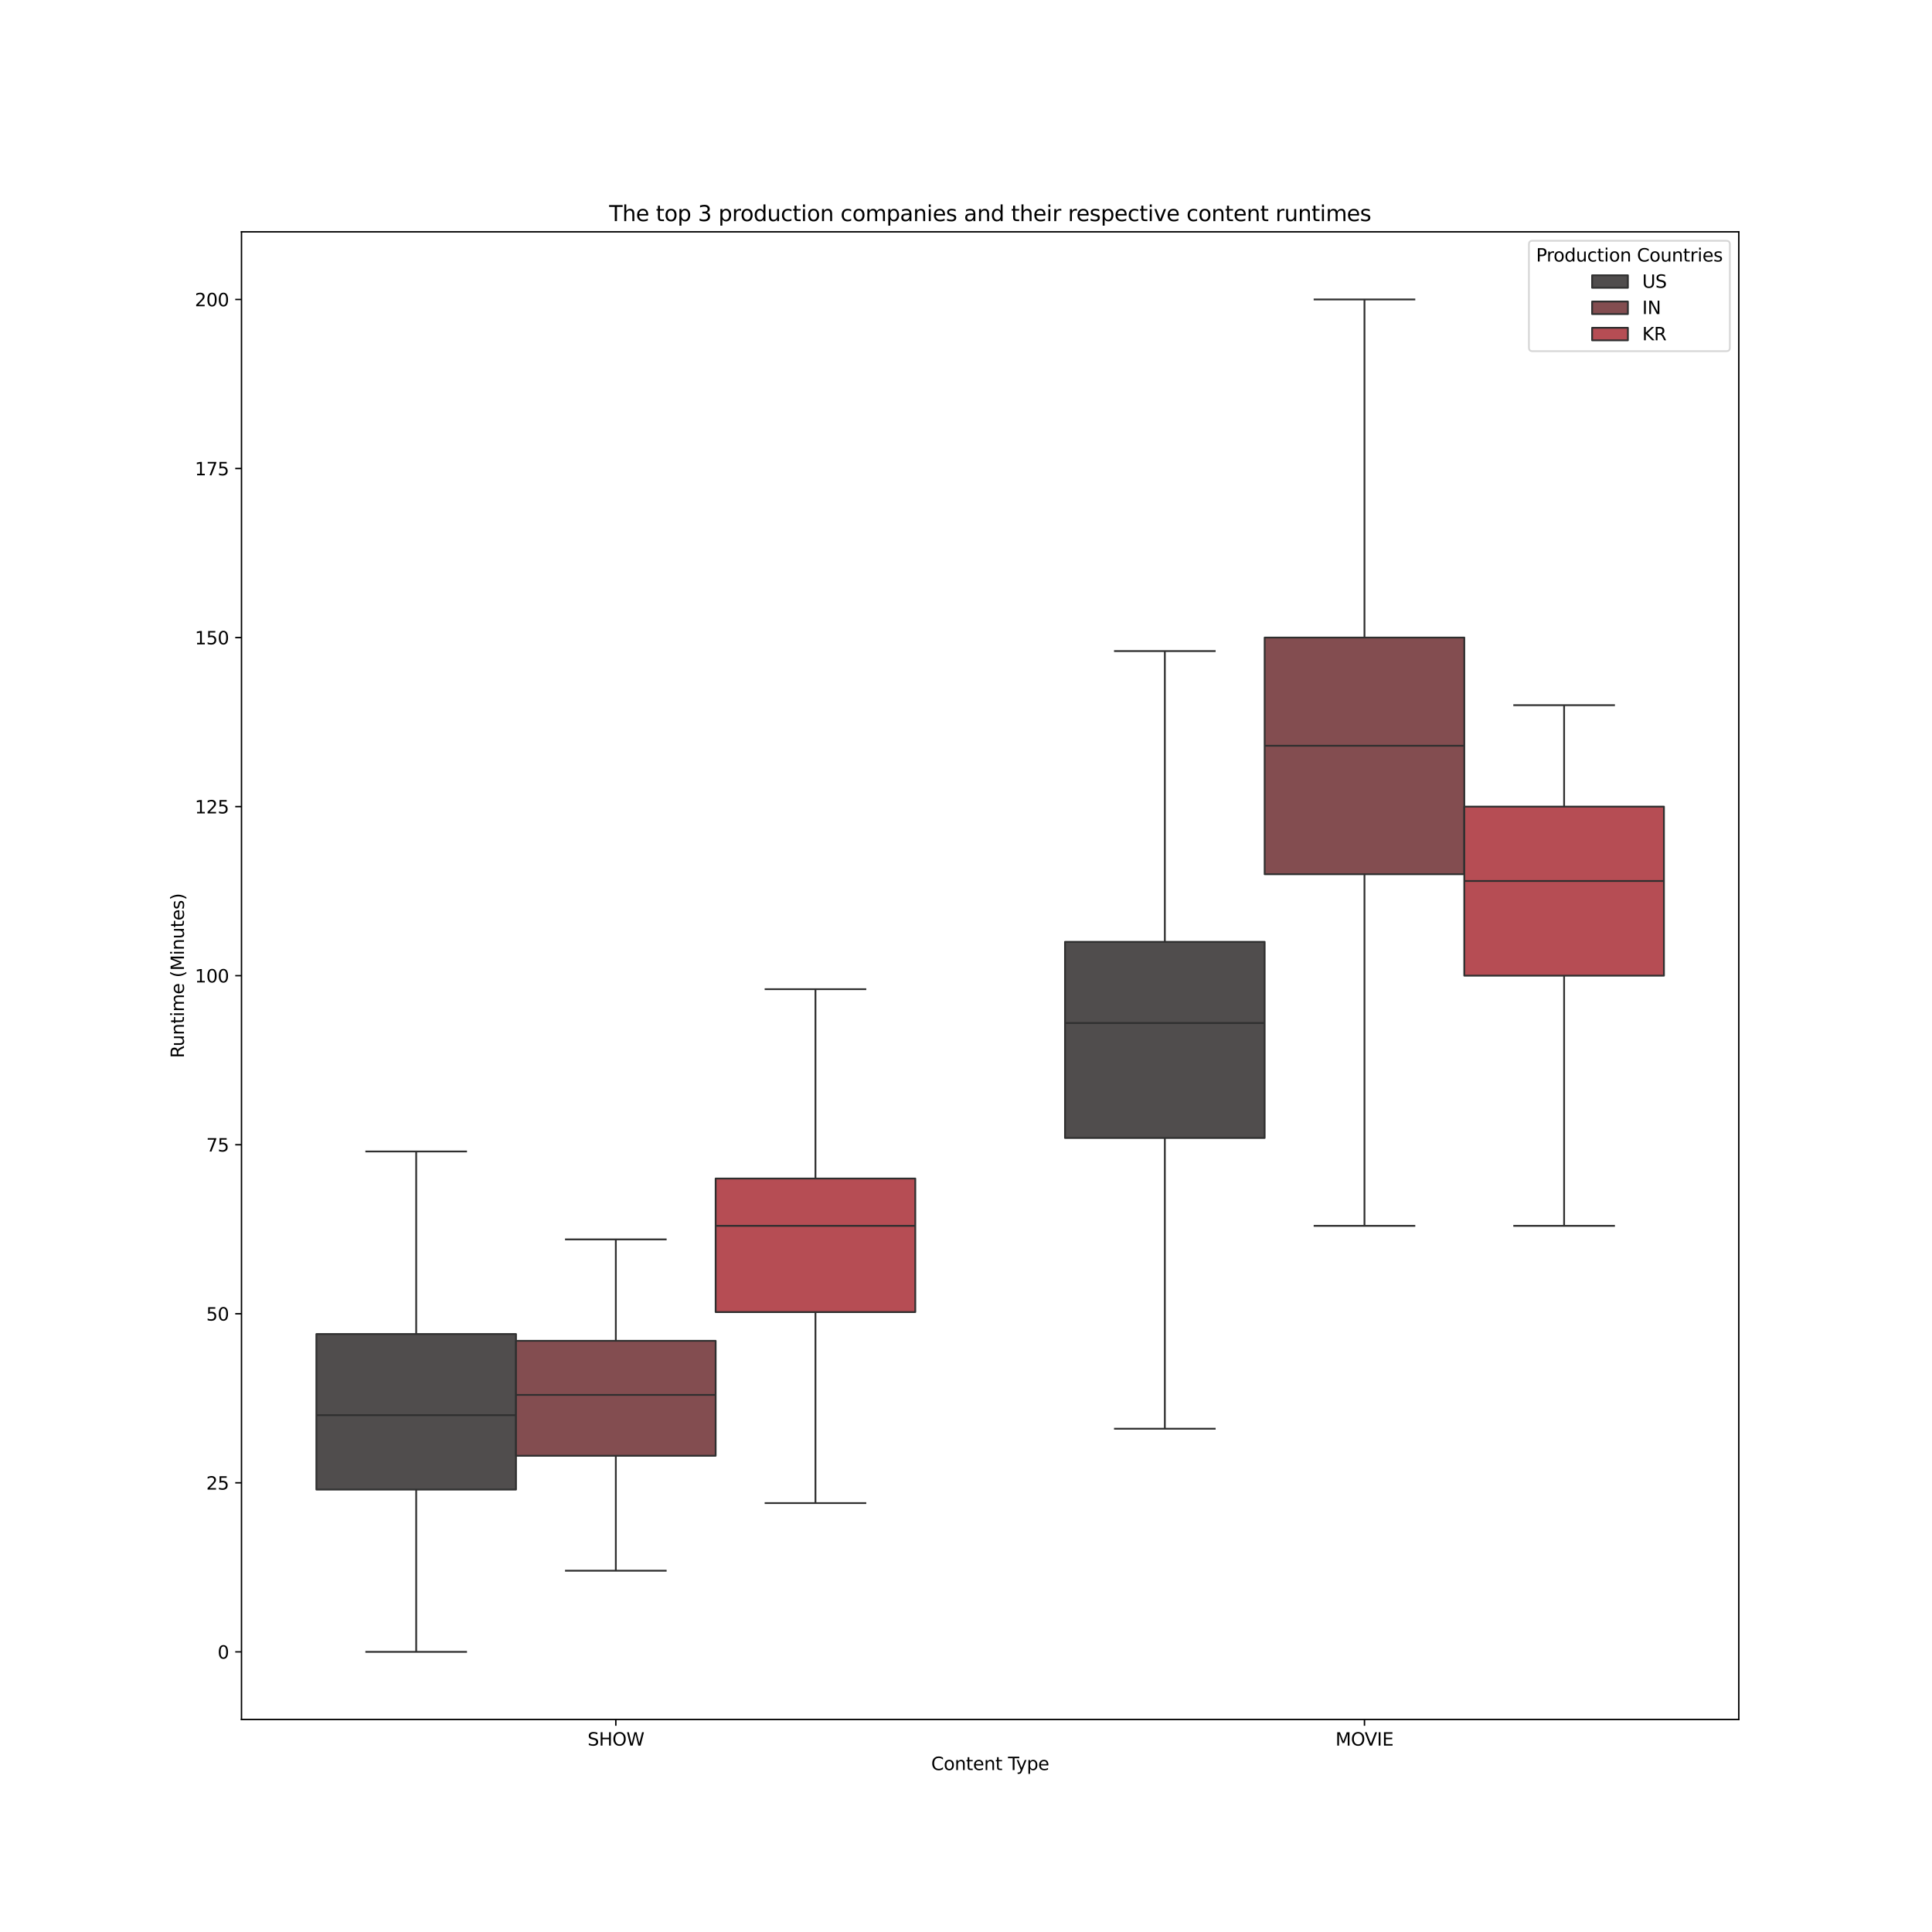 <?xml version="1.0" encoding="utf-8" standalone="no"?>
<!DOCTYPE svg PUBLIC "-//W3C//DTD SVG 1.1//EN"
  "http://www.w3.org/Graphics/SVG/1.1/DTD/svg11.dtd">
<svg xmlns:xlink="http://www.w3.org/1999/xlink" width="1080pt" height="1080pt" viewBox="0 0 1080 1080" xmlns="http://www.w3.org/2000/svg" version="1.1">
 <defs>
  <style type="text/css">*{stroke-linejoin: round; stroke-linecap: butt}</style>
 </defs>
 <g id="figure_1">
  <g id="patch_1">
   <path d="M 0 1080 
L 1080 1080 
L 1080 0 
L 0 0 
z
" style="fill: #ffffff"/>
  </g>
  <g id="axes_1">
   <g id="patch_2">
    <path d="M 135 961.2 
L 972 961.2 
L 972 129.6 
L 135 129.6 
z
" style="fill: #ffffff"/>
   </g>
   <g id="patch_3">
    <path d="M 344.25 923.4 
L 344.25 923.4 
L 344.25 923.4 
L 344.25 923.4 
z
" clip-path="url(#p94481036cb)" style="fill: #504d4d; stroke: #2f2f2f; stroke-linejoin: miter"/>
   </g>
   <g id="patch_4">
    <path d="M 344.25 923.4 
L 344.25 923.4 
L 344.25 923.4 
L 344.25 923.4 
z
" clip-path="url(#p94481036cb)" style="fill: #834d50; stroke: #2f2f2f; stroke-linejoin: miter"/>
   </g>
   <g id="patch_5">
    <path d="M 344.25 923.4 
L 344.25 923.4 
L 344.25 923.4 
L 344.25 923.4 
z
" clip-path="url(#p94481036cb)" style="fill: #b64d54; stroke: #2f2f2f; stroke-linejoin: miter"/>
   </g>
   <g id="matplotlib.axis_1">
    <g id="xtick_1">
     <g id="line2d_1">
      <defs>
       <path id="mea995cba00" d="M 0 0 
L 0 3.5 
" style="stroke: #000000; stroke-width: 0.8"/>
      </defs>
      <g>
       <use xlink:href="#mea995cba00" x="344.25" y="961.2" style="stroke: #000000; stroke-width: 0.8"/>
      </g>
     </g>
     <g id="text_1">
      <!-- SHOW -->
      <g transform="translate(328.436 975.798) scale(0.1 -0.1)">
       <defs>
        <path id="DejaVuSans-53" d="M 3425 4513 
L 3425 3897 
Q 3066 4069 2747 4153 
Q 2428 4238 2131 4238 
Q 1616 4238 1336 4038 
Q 1056 3838 1056 3469 
Q 1056 3159 1242 3001 
Q 1428 2844 1947 2747 
L 2328 2669 
Q 3034 2534 3370 2195 
Q 3706 1856 3706 1288 
Q 3706 609 3251 259 
Q 2797 -91 1919 -91 
Q 1588 -91 1214 -16 
Q 841 59 441 206 
L 441 856 
Q 825 641 1194 531 
Q 1563 422 1919 422 
Q 2459 422 2753 634 
Q 3047 847 3047 1241 
Q 3047 1584 2836 1778 
Q 2625 1972 2144 2069 
L 1759 2144 
Q 1053 2284 737 2584 
Q 422 2884 422 3419 
Q 422 4038 858 4394 
Q 1294 4750 2059 4750 
Q 2388 4750 2728 4690 
Q 3069 4631 3425 4513 
z
" transform="scale(0.016)"/>
        <path id="DejaVuSans-48" d="M 628 4666 
L 1259 4666 
L 1259 2753 
L 3553 2753 
L 3553 4666 
L 4184 4666 
L 4184 0 
L 3553 0 
L 3553 2222 
L 1259 2222 
L 1259 0 
L 628 0 
L 628 4666 
z
" transform="scale(0.016)"/>
        <path id="DejaVuSans-4f" d="M 2522 4238 
Q 1834 4238 1429 3725 
Q 1025 3213 1025 2328 
Q 1025 1447 1429 934 
Q 1834 422 2522 422 
Q 3209 422 3611 934 
Q 4013 1447 4013 2328 
Q 4013 3213 3611 3725 
Q 3209 4238 2522 4238 
z
M 2522 4750 
Q 3503 4750 4090 4092 
Q 4678 3434 4678 2328 
Q 4678 1225 4090 567 
Q 3503 -91 2522 -91 
Q 1538 -91 948 565 
Q 359 1222 359 2328 
Q 359 3434 948 4092 
Q 1538 4750 2522 4750 
z
" transform="scale(0.016)"/>
        <path id="DejaVuSans-57" d="M 213 4666 
L 850 4666 
L 1831 722 
L 2809 4666 
L 3519 4666 
L 4500 722 
L 5478 4666 
L 6119 4666 
L 4947 0 
L 4153 0 
L 3169 4050 
L 2175 0 
L 1381 0 
L 213 4666 
z
" transform="scale(0.016)"/>
       </defs>
       <use xlink:href="#DejaVuSans-53"/>
       <use xlink:href="#DejaVuSans-48" x="63.477"/>
       <use xlink:href="#DejaVuSans-4f" x="138.672"/>
       <use xlink:href="#DejaVuSans-57" x="217.383"/>
      </g>
     </g>
    </g>
    <g id="xtick_2">
     <g id="line2d_2">
      <g>
       <use xlink:href="#mea995cba00" x="762.75" y="961.2" style="stroke: #000000; stroke-width: 0.8"/>
      </g>
     </g>
     <g id="text_2">
      <!-- MOVIE -->
      <g transform="translate(746.533 975.798) scale(0.1 -0.1)">
       <defs>
        <path id="DejaVuSans-4d" d="M 628 4666 
L 1569 4666 
L 2759 1491 
L 3956 4666 
L 4897 4666 
L 4897 0 
L 4281 0 
L 4281 4097 
L 3078 897 
L 2444 897 
L 1241 4097 
L 1241 0 
L 628 0 
L 628 4666 
z
" transform="scale(0.016)"/>
        <path id="DejaVuSans-56" d="M 1831 0 
L 50 4666 
L 709 4666 
L 2188 738 
L 3669 4666 
L 4325 4666 
L 2547 0 
L 1831 0 
z
" transform="scale(0.016)"/>
        <path id="DejaVuSans-49" d="M 628 4666 
L 1259 4666 
L 1259 0 
L 628 0 
L 628 4666 
z
" transform="scale(0.016)"/>
        <path id="DejaVuSans-45" d="M 628 4666 
L 3578 4666 
L 3578 4134 
L 1259 4134 
L 1259 2753 
L 3481 2753 
L 3481 2222 
L 1259 2222 
L 1259 531 
L 3634 531 
L 3634 0 
L 628 0 
L 628 4666 
z
" transform="scale(0.016)"/>
       </defs>
       <use xlink:href="#DejaVuSans-4d"/>
       <use xlink:href="#DejaVuSans-4f" x="86.279"/>
       <use xlink:href="#DejaVuSans-56" x="163.24"/>
       <use xlink:href="#DejaVuSans-49" x="231.648"/>
       <use xlink:href="#DejaVuSans-45" x="261.141"/>
      </g>
     </g>
    </g>
    <g id="text_3">
     <!-- Content Type -->
     <g transform="translate(520.543 989.477) scale(0.1 -0.1)">
      <defs>
       <path id="DejaVuSans-43" d="M 4122 4306 
L 4122 3641 
Q 3803 3938 3442 4084 
Q 3081 4231 2675 4231 
Q 1875 4231 1450 3742 
Q 1025 3253 1025 2328 
Q 1025 1406 1450 917 
Q 1875 428 2675 428 
Q 3081 428 3442 575 
Q 3803 722 4122 1019 
L 4122 359 
Q 3791 134 3420 21 
Q 3050 -91 2638 -91 
Q 1578 -91 968 557 
Q 359 1206 359 2328 
Q 359 3453 968 4101 
Q 1578 4750 2638 4750 
Q 3056 4750 3426 4639 
Q 3797 4528 4122 4306 
z
" transform="scale(0.016)"/>
       <path id="DejaVuSans-6f" d="M 1959 3097 
Q 1497 3097 1228 2736 
Q 959 2375 959 1747 
Q 959 1119 1226 758 
Q 1494 397 1959 397 
Q 2419 397 2687 759 
Q 2956 1122 2956 1747 
Q 2956 2369 2687 2733 
Q 2419 3097 1959 3097 
z
M 1959 3584 
Q 2709 3584 3137 3096 
Q 3566 2609 3566 1747 
Q 3566 888 3137 398 
Q 2709 -91 1959 -91 
Q 1206 -91 779 398 
Q 353 888 353 1747 
Q 353 2609 779 3096 
Q 1206 3584 1959 3584 
z
" transform="scale(0.016)"/>
       <path id="DejaVuSans-6e" d="M 3513 2113 
L 3513 0 
L 2938 0 
L 2938 2094 
Q 2938 2591 2744 2837 
Q 2550 3084 2163 3084 
Q 1697 3084 1428 2787 
Q 1159 2491 1159 1978 
L 1159 0 
L 581 0 
L 581 3500 
L 1159 3500 
L 1159 2956 
Q 1366 3272 1645 3428 
Q 1925 3584 2291 3584 
Q 2894 3584 3203 3211 
Q 3513 2838 3513 2113 
z
" transform="scale(0.016)"/>
       <path id="DejaVuSans-74" d="M 1172 4494 
L 1172 3500 
L 2356 3500 
L 2356 3053 
L 1172 3053 
L 1172 1153 
Q 1172 725 1289 603 
Q 1406 481 1766 481 
L 2356 481 
L 2356 0 
L 1766 0 
Q 1100 0 847 248 
Q 594 497 594 1153 
L 594 3053 
L 172 3053 
L 172 3500 
L 594 3500 
L 594 4494 
L 1172 4494 
z
" transform="scale(0.016)"/>
       <path id="DejaVuSans-65" d="M 3597 1894 
L 3597 1613 
L 953 1613 
Q 991 1019 1311 708 
Q 1631 397 2203 397 
Q 2534 397 2845 478 
Q 3156 559 3463 722 
L 3463 178 
Q 3153 47 2828 -22 
Q 2503 -91 2169 -91 
Q 1331 -91 842 396 
Q 353 884 353 1716 
Q 353 2575 817 3079 
Q 1281 3584 2069 3584 
Q 2775 3584 3186 3129 
Q 3597 2675 3597 1894 
z
M 3022 2063 
Q 3016 2534 2758 2815 
Q 2500 3097 2075 3097 
Q 1594 3097 1305 2825 
Q 1016 2553 972 2059 
L 3022 2063 
z
" transform="scale(0.016)"/>
       <path id="DejaVuSans-20" transform="scale(0.016)"/>
       <path id="DejaVuSans-54" d="M -19 4666 
L 3928 4666 
L 3928 4134 
L 2272 4134 
L 2272 0 
L 1638 0 
L 1638 4134 
L -19 4134 
L -19 4666 
z
" transform="scale(0.016)"/>
       <path id="DejaVuSans-79" d="M 2059 -325 
Q 1816 -950 1584 -1140 
Q 1353 -1331 966 -1331 
L 506 -1331 
L 506 -850 
L 844 -850 
Q 1081 -850 1212 -737 
Q 1344 -625 1503 -206 
L 1606 56 
L 191 3500 
L 800 3500 
L 1894 763 
L 2988 3500 
L 3597 3500 
L 2059 -325 
z
" transform="scale(0.016)"/>
       <path id="DejaVuSans-70" d="M 1159 525 
L 1159 -1331 
L 581 -1331 
L 581 3500 
L 1159 3500 
L 1159 2969 
Q 1341 3281 1617 3432 
Q 1894 3584 2278 3584 
Q 2916 3584 3314 3078 
Q 3713 2572 3713 1747 
Q 3713 922 3314 415 
Q 2916 -91 2278 -91 
Q 1894 -91 1617 61 
Q 1341 213 1159 525 
z
M 3116 1747 
Q 3116 2381 2855 2742 
Q 2594 3103 2138 3103 
Q 1681 3103 1420 2742 
Q 1159 2381 1159 1747 
Q 1159 1113 1420 752 
Q 1681 391 2138 391 
Q 2594 391 2855 752 
Q 3116 1113 3116 1747 
z
" transform="scale(0.016)"/>
      </defs>
      <use xlink:href="#DejaVuSans-43"/>
      <use xlink:href="#DejaVuSans-6f" x="69.824"/>
      <use xlink:href="#DejaVuSans-6e" x="131.006"/>
      <use xlink:href="#DejaVuSans-74" x="194.385"/>
      <use xlink:href="#DejaVuSans-65" x="233.594"/>
      <use xlink:href="#DejaVuSans-6e" x="295.117"/>
      <use xlink:href="#DejaVuSans-74" x="358.496"/>
      <use xlink:href="#DejaVuSans-20" x="397.705"/>
      <use xlink:href="#DejaVuSans-54" x="429.492"/>
      <use xlink:href="#DejaVuSans-79" x="474.951"/>
      <use xlink:href="#DejaVuSans-70" x="534.131"/>
      <use xlink:href="#DejaVuSans-65" x="597.607"/>
     </g>
    </g>
   </g>
   <g id="matplotlib.axis_2">
    <g id="ytick_1">
     <g id="line2d_3">
      <defs>
       <path id="m323e695e30" d="M 0 0 
L -3.5 0 
" style="stroke: #000000; stroke-width: 0.8"/>
      </defs>
      <g>
       <use xlink:href="#m323e695e30" x="135" y="923.4" style="stroke: #000000; stroke-width: 0.8"/>
      </g>
     </g>
     <g id="text_4">
      <!-- 0 -->
      <g transform="translate(121.638 927.199) scale(0.1 -0.1)">
       <defs>
        <path id="DejaVuSans-30" d="M 2034 4250 
Q 1547 4250 1301 3770 
Q 1056 3291 1056 2328 
Q 1056 1369 1301 889 
Q 1547 409 2034 409 
Q 2525 409 2770 889 
Q 3016 1369 3016 2328 
Q 3016 3291 2770 3770 
Q 2525 4250 2034 4250 
z
M 2034 4750 
Q 2819 4750 3233 4129 
Q 3647 3509 3647 2328 
Q 3647 1150 3233 529 
Q 2819 -91 2034 -91 
Q 1250 -91 836 529 
Q 422 1150 422 2328 
Q 422 3509 836 4129 
Q 1250 4750 2034 4750 
z
" transform="scale(0.016)"/>
       </defs>
       <use xlink:href="#DejaVuSans-30"/>
      </g>
     </g>
    </g>
    <g id="ytick_2">
     <g id="line2d_4">
      <g>
       <use xlink:href="#m323e695e30" x="135" y="828.9" style="stroke: #000000; stroke-width: 0.8"/>
      </g>
     </g>
     <g id="text_5">
      <!-- 25 -->
      <g transform="translate(115.275 832.699) scale(0.1 -0.1)">
       <defs>
        <path id="DejaVuSans-32" d="M 1228 531 
L 3431 531 
L 3431 0 
L 469 0 
L 469 531 
Q 828 903 1448 1529 
Q 2069 2156 2228 2338 
Q 2531 2678 2651 2914 
Q 2772 3150 2772 3378 
Q 2772 3750 2511 3984 
Q 2250 4219 1831 4219 
Q 1534 4219 1204 4116 
Q 875 4013 500 3803 
L 500 4441 
Q 881 4594 1212 4672 
Q 1544 4750 1819 4750 
Q 2544 4750 2975 4387 
Q 3406 4025 3406 3419 
Q 3406 3131 3298 2873 
Q 3191 2616 2906 2266 
Q 2828 2175 2409 1742 
Q 1991 1309 1228 531 
z
" transform="scale(0.016)"/>
        <path id="DejaVuSans-35" d="M 691 4666 
L 3169 4666 
L 3169 4134 
L 1269 4134 
L 1269 2991 
Q 1406 3038 1543 3061 
Q 1681 3084 1819 3084 
Q 2600 3084 3056 2656 
Q 3513 2228 3513 1497 
Q 3513 744 3044 326 
Q 2575 -91 1722 -91 
Q 1428 -91 1123 -41 
Q 819 9 494 109 
L 494 744 
Q 775 591 1075 516 
Q 1375 441 1709 441 
Q 2250 441 2565 725 
Q 2881 1009 2881 1497 
Q 2881 1984 2565 2268 
Q 2250 2553 1709 2553 
Q 1456 2553 1204 2497 
Q 953 2441 691 2322 
L 691 4666 
z
" transform="scale(0.016)"/>
       </defs>
       <use xlink:href="#DejaVuSans-32"/>
       <use xlink:href="#DejaVuSans-35" x="63.623"/>
      </g>
     </g>
    </g>
    <g id="ytick_3">
     <g id="line2d_5">
      <g>
       <use xlink:href="#m323e695e30" x="135" y="734.4" style="stroke: #000000; stroke-width: 0.8"/>
      </g>
     </g>
     <g id="text_6">
      <!-- 50 -->
      <g transform="translate(115.275 738.199) scale(0.1 -0.1)">
       <use xlink:href="#DejaVuSans-35"/>
       <use xlink:href="#DejaVuSans-30" x="63.623"/>
      </g>
     </g>
    </g>
    <g id="ytick_4">
     <g id="line2d_6">
      <g>
       <use xlink:href="#m323e695e30" x="135" y="639.9" style="stroke: #000000; stroke-width: 0.8"/>
      </g>
     </g>
     <g id="text_7">
      <!-- 75 -->
      <g transform="translate(115.275 643.699) scale(0.1 -0.1)">
       <defs>
        <path id="DejaVuSans-37" d="M 525 4666 
L 3525 4666 
L 3525 4397 
L 1831 0 
L 1172 0 
L 2766 4134 
L 525 4134 
L 525 4666 
z
" transform="scale(0.016)"/>
       </defs>
       <use xlink:href="#DejaVuSans-37"/>
       <use xlink:href="#DejaVuSans-35" x="63.623"/>
      </g>
     </g>
    </g>
    <g id="ytick_5">
     <g id="line2d_7">
      <g>
       <use xlink:href="#m323e695e30" x="135" y="545.4" style="stroke: #000000; stroke-width: 0.8"/>
      </g>
     </g>
     <g id="text_8">
      <!-- 100 -->
      <g transform="translate(108.912 549.199) scale(0.1 -0.1)">
       <defs>
        <path id="DejaVuSans-31" d="M 794 531 
L 1825 531 
L 1825 4091 
L 703 3866 
L 703 4441 
L 1819 4666 
L 2450 4666 
L 2450 531 
L 3481 531 
L 3481 0 
L 794 0 
L 794 531 
z
" transform="scale(0.016)"/>
       </defs>
       <use xlink:href="#DejaVuSans-31"/>
       <use xlink:href="#DejaVuSans-30" x="63.623"/>
       <use xlink:href="#DejaVuSans-30" x="127.246"/>
      </g>
     </g>
    </g>
    <g id="ytick_6">
     <g id="line2d_8">
      <g>
       <use xlink:href="#m323e695e30" x="135" y="450.9" style="stroke: #000000; stroke-width: 0.8"/>
      </g>
     </g>
     <g id="text_9">
      <!-- 125 -->
      <g transform="translate(108.912 454.699) scale(0.1 -0.1)">
       <use xlink:href="#DejaVuSans-31"/>
       <use xlink:href="#DejaVuSans-32" x="63.623"/>
       <use xlink:href="#DejaVuSans-35" x="127.246"/>
      </g>
     </g>
    </g>
    <g id="ytick_7">
     <g id="line2d_9">
      <g>
       <use xlink:href="#m323e695e30" x="135" y="356.4" style="stroke: #000000; stroke-width: 0.8"/>
      </g>
     </g>
     <g id="text_10">
      <!-- 150 -->
      <g transform="translate(108.912 360.199) scale(0.1 -0.1)">
       <use xlink:href="#DejaVuSans-31"/>
       <use xlink:href="#DejaVuSans-35" x="63.623"/>
       <use xlink:href="#DejaVuSans-30" x="127.246"/>
      </g>
     </g>
    </g>
    <g id="ytick_8">
     <g id="line2d_10">
      <g>
       <use xlink:href="#m323e695e30" x="135" y="261.9" style="stroke: #000000; stroke-width: 0.8"/>
      </g>
     </g>
     <g id="text_11">
      <!-- 175 -->
      <g transform="translate(108.912 265.699) scale(0.1 -0.1)">
       <use xlink:href="#DejaVuSans-31"/>
       <use xlink:href="#DejaVuSans-37" x="63.623"/>
       <use xlink:href="#DejaVuSans-35" x="127.246"/>
      </g>
     </g>
    </g>
    <g id="ytick_9">
     <g id="line2d_11">
      <g>
       <use xlink:href="#m323e695e30" x="135" y="167.4" style="stroke: #000000; stroke-width: 0.8"/>
      </g>
     </g>
     <g id="text_12">
      <!-- 200 -->
      <g transform="translate(108.912 171.199) scale(0.1 -0.1)">
       <use xlink:href="#DejaVuSans-32"/>
       <use xlink:href="#DejaVuSans-30" x="63.623"/>
       <use xlink:href="#DejaVuSans-30" x="127.246"/>
      </g>
     </g>
    </g>
    <g id="text_13">
     <!-- Runtime (Minutes) -->
     <g transform="translate(102.833 591.455) rotate(-90) scale(0.1 -0.1)">
      <defs>
       <path id="DejaVuSans-52" d="M 2841 2188 
Q 3044 2119 3236 1894 
Q 3428 1669 3622 1275 
L 4263 0 
L 3584 0 
L 2988 1197 
Q 2756 1666 2539 1819 
Q 2322 1972 1947 1972 
L 1259 1972 
L 1259 0 
L 628 0 
L 628 4666 
L 2053 4666 
Q 2853 4666 3247 4331 
Q 3641 3997 3641 3322 
Q 3641 2881 3436 2590 
Q 3231 2300 2841 2188 
z
M 1259 4147 
L 1259 2491 
L 2053 2491 
Q 2509 2491 2742 2702 
Q 2975 2913 2975 3322 
Q 2975 3731 2742 3939 
Q 2509 4147 2053 4147 
L 1259 4147 
z
" transform="scale(0.016)"/>
       <path id="DejaVuSans-75" d="M 544 1381 
L 544 3500 
L 1119 3500 
L 1119 1403 
Q 1119 906 1312 657 
Q 1506 409 1894 409 
Q 2359 409 2629 706 
Q 2900 1003 2900 1516 
L 2900 3500 
L 3475 3500 
L 3475 0 
L 2900 0 
L 2900 538 
Q 2691 219 2414 64 
Q 2138 -91 1772 -91 
Q 1169 -91 856 284 
Q 544 659 544 1381 
z
M 1991 3584 
L 1991 3584 
z
" transform="scale(0.016)"/>
       <path id="DejaVuSans-69" d="M 603 3500 
L 1178 3500 
L 1178 0 
L 603 0 
L 603 3500 
z
M 603 4863 
L 1178 4863 
L 1178 4134 
L 603 4134 
L 603 4863 
z
" transform="scale(0.016)"/>
       <path id="DejaVuSans-6d" d="M 3328 2828 
Q 3544 3216 3844 3400 
Q 4144 3584 4550 3584 
Q 5097 3584 5394 3201 
Q 5691 2819 5691 2113 
L 5691 0 
L 5113 0 
L 5113 2094 
Q 5113 2597 4934 2840 
Q 4756 3084 4391 3084 
Q 3944 3084 3684 2787 
Q 3425 2491 3425 1978 
L 3425 0 
L 2847 0 
L 2847 2094 
Q 2847 2600 2669 2842 
Q 2491 3084 2119 3084 
Q 1678 3084 1418 2786 
Q 1159 2488 1159 1978 
L 1159 0 
L 581 0 
L 581 3500 
L 1159 3500 
L 1159 2956 
Q 1356 3278 1631 3431 
Q 1906 3584 2284 3584 
Q 2666 3584 2933 3390 
Q 3200 3197 3328 2828 
z
" transform="scale(0.016)"/>
       <path id="DejaVuSans-28" d="M 1984 4856 
Q 1566 4138 1362 3434 
Q 1159 2731 1159 2009 
Q 1159 1288 1364 580 
Q 1569 -128 1984 -844 
L 1484 -844 
Q 1016 -109 783 600 
Q 550 1309 550 2009 
Q 550 2706 781 3412 
Q 1013 4119 1484 4856 
L 1984 4856 
z
" transform="scale(0.016)"/>
       <path id="DejaVuSans-73" d="M 2834 3397 
L 2834 2853 
Q 2591 2978 2328 3040 
Q 2066 3103 1784 3103 
Q 1356 3103 1142 2972 
Q 928 2841 928 2578 
Q 928 2378 1081 2264 
Q 1234 2150 1697 2047 
L 1894 2003 
Q 2506 1872 2764 1633 
Q 3022 1394 3022 966 
Q 3022 478 2636 193 
Q 2250 -91 1575 -91 
Q 1294 -91 989 -36 
Q 684 19 347 128 
L 347 722 
Q 666 556 975 473 
Q 1284 391 1588 391 
Q 1994 391 2212 530 
Q 2431 669 2431 922 
Q 2431 1156 2273 1281 
Q 2116 1406 1581 1522 
L 1381 1569 
Q 847 1681 609 1914 
Q 372 2147 372 2553 
Q 372 3047 722 3315 
Q 1072 3584 1716 3584 
Q 2034 3584 2315 3537 
Q 2597 3491 2834 3397 
z
" transform="scale(0.016)"/>
       <path id="DejaVuSans-29" d="M 513 4856 
L 1013 4856 
Q 1481 4119 1714 3412 
Q 1947 2706 1947 2009 
Q 1947 1309 1714 600 
Q 1481 -109 1013 -844 
L 513 -844 
Q 928 -128 1133 580 
Q 1338 1288 1338 2009 
Q 1338 2731 1133 3434 
Q 928 4138 513 4856 
z
" transform="scale(0.016)"/>
      </defs>
      <use xlink:href="#DejaVuSans-52"/>
      <use xlink:href="#DejaVuSans-75" x="64.982"/>
      <use xlink:href="#DejaVuSans-6e" x="128.361"/>
      <use xlink:href="#DejaVuSans-74" x="191.74"/>
      <use xlink:href="#DejaVuSans-69" x="230.949"/>
      <use xlink:href="#DejaVuSans-6d" x="258.732"/>
      <use xlink:href="#DejaVuSans-65" x="356.145"/>
      <use xlink:href="#DejaVuSans-20" x="417.668"/>
      <use xlink:href="#DejaVuSans-28" x="449.455"/>
      <use xlink:href="#DejaVuSans-4d" x="488.469"/>
      <use xlink:href="#DejaVuSans-69" x="574.748"/>
      <use xlink:href="#DejaVuSans-6e" x="602.531"/>
      <use xlink:href="#DejaVuSans-75" x="665.91"/>
      <use xlink:href="#DejaVuSans-74" x="729.289"/>
      <use xlink:href="#DejaVuSans-65" x="768.498"/>
      <use xlink:href="#DejaVuSans-73" x="830.021"/>
      <use xlink:href="#DejaVuSans-29" x="882.121"/>
     </g>
    </g>
   </g>
   <g id="patch_6">
    <path d="M 176.85 832.68 
L 288.45 832.68 
L 288.45 745.74 
L 176.85 745.74 
L 176.85 832.68 
z
" clip-path="url(#p94481036cb)" style="fill: #504d4d; stroke: #2f2f2f; stroke-linejoin: miter"/>
   </g>
   <g id="line2d_12">
    <path d="M 232.65 832.68 
L 232.65 923.4 
" clip-path="url(#p94481036cb)" style="fill: none; stroke: #2f2f2f"/>
   </g>
   <g id="line2d_13">
    <path d="M 232.65 745.74 
L 232.65 643.68 
" clip-path="url(#p94481036cb)" style="fill: none; stroke: #2f2f2f"/>
   </g>
   <g id="line2d_14">
    <path d="M 204.75 923.4 
L 260.55 923.4 
" clip-path="url(#p94481036cb)" style="fill: none; stroke: #2f2f2f; stroke-linecap: square"/>
   </g>
   <g id="line2d_15">
    <path d="M 204.75 643.68 
L 260.55 643.68 
" clip-path="url(#p94481036cb)" style="fill: none; stroke: #2f2f2f; stroke-linecap: square"/>
   </g>
   <g id="patch_7">
    <path d="M 595.35 636.12 
L 706.95 636.12 
L 706.95 526.5 
L 595.35 526.5 
L 595.35 636.12 
z
" clip-path="url(#p94481036cb)" style="fill: #504d4d; stroke: #2f2f2f; stroke-linejoin: miter"/>
   </g>
   <g id="line2d_16">
    <path d="M 651.15 636.12 
L 651.15 798.66 
" clip-path="url(#p94481036cb)" style="fill: none; stroke: #2f2f2f"/>
   </g>
   <g id="line2d_17">
    <path d="M 651.15 526.5 
L 651.15 363.96 
" clip-path="url(#p94481036cb)" style="fill: none; stroke: #2f2f2f"/>
   </g>
   <g id="line2d_18">
    <path d="M 623.25 798.66 
L 679.05 798.66 
" clip-path="url(#p94481036cb)" style="fill: none; stroke: #2f2f2f; stroke-linecap: square"/>
   </g>
   <g id="line2d_19">
    <path d="M 623.25 363.96 
L 679.05 363.96 
" clip-path="url(#p94481036cb)" style="fill: none; stroke: #2f2f2f; stroke-linecap: square"/>
   </g>
   <g id="patch_8">
    <path d="M 288.45 813.78 
L 400.05 813.78 
L 400.05 749.52 
L 288.45 749.52 
L 288.45 813.78 
z
" clip-path="url(#p94481036cb)" style="fill: #834d50; stroke: #2f2f2f; stroke-linejoin: miter"/>
   </g>
   <g id="line2d_20">
    <path d="M 344.25 813.78 
L 344.25 878.04 
" clip-path="url(#p94481036cb)" style="fill: none; stroke: #2f2f2f"/>
   </g>
   <g id="line2d_21">
    <path d="M 344.25 749.52 
L 344.25 692.82 
" clip-path="url(#p94481036cb)" style="fill: none; stroke: #2f2f2f"/>
   </g>
   <g id="line2d_22">
    <path d="M 316.35 878.04 
L 372.15 878.04 
" clip-path="url(#p94481036cb)" style="fill: none; stroke: #2f2f2f; stroke-linecap: square"/>
   </g>
   <g id="line2d_23">
    <path d="M 316.35 692.82 
L 372.15 692.82 
" clip-path="url(#p94481036cb)" style="fill: none; stroke: #2f2f2f; stroke-linecap: square"/>
   </g>
   <g id="patch_9">
    <path d="M 706.95 488.7 
L 818.55 488.7 
L 818.55 356.4 
L 706.95 356.4 
L 706.95 488.7 
z
" clip-path="url(#p94481036cb)" style="fill: #834d50; stroke: #2f2f2f; stroke-linejoin: miter"/>
   </g>
   <g id="line2d_24">
    <path d="M 762.75 488.7 
L 762.75 685.26 
" clip-path="url(#p94481036cb)" style="fill: none; stroke: #2f2f2f"/>
   </g>
   <g id="line2d_25">
    <path d="M 762.75 356.4 
L 762.75 167.4 
" clip-path="url(#p94481036cb)" style="fill: none; stroke: #2f2f2f"/>
   </g>
   <g id="line2d_26">
    <path d="M 734.85 685.26 
L 790.65 685.26 
" clip-path="url(#p94481036cb)" style="fill: none; stroke: #2f2f2f; stroke-linecap: square"/>
   </g>
   <g id="line2d_27">
    <path d="M 734.85 167.4 
L 790.65 167.4 
" clip-path="url(#p94481036cb)" style="fill: none; stroke: #2f2f2f; stroke-linecap: square"/>
   </g>
   <g id="patch_10">
    <path d="M 400.05 733.455 
L 511.65 733.455 
L 511.65 658.8 
L 400.05 658.8 
L 400.05 733.455 
z
" clip-path="url(#p94481036cb)" style="fill: #b64d54; stroke: #2f2f2f; stroke-linejoin: miter"/>
   </g>
   <g id="line2d_28">
    <path d="M 455.85 733.455 
L 455.85 840.24 
" clip-path="url(#p94481036cb)" style="fill: none; stroke: #2f2f2f"/>
   </g>
   <g id="line2d_29">
    <path d="M 455.85 658.8 
L 455.85 552.96 
" clip-path="url(#p94481036cb)" style="fill: none; stroke: #2f2f2f"/>
   </g>
   <g id="line2d_30">
    <path d="M 427.95 840.24 
L 483.75 840.24 
" clip-path="url(#p94481036cb)" style="fill: none; stroke: #2f2f2f; stroke-linecap: square"/>
   </g>
   <g id="line2d_31">
    <path d="M 427.95 552.96 
L 483.75 552.96 
" clip-path="url(#p94481036cb)" style="fill: none; stroke: #2f2f2f; stroke-linecap: square"/>
   </g>
   <g id="patch_11">
    <path d="M 818.55 545.4 
L 930.15 545.4 
L 930.15 450.9 
L 818.55 450.9 
L 818.55 545.4 
z
" clip-path="url(#p94481036cb)" style="fill: #b64d54; stroke: #2f2f2f; stroke-linejoin: miter"/>
   </g>
   <g id="line2d_32">
    <path d="M 874.35 545.4 
L 874.35 685.26 
" clip-path="url(#p94481036cb)" style="fill: none; stroke: #2f2f2f"/>
   </g>
   <g id="line2d_33">
    <path d="M 874.35 450.9 
L 874.35 394.2 
" clip-path="url(#p94481036cb)" style="fill: none; stroke: #2f2f2f"/>
   </g>
   <g id="line2d_34">
    <path d="M 846.45 685.26 
L 902.25 685.26 
" clip-path="url(#p94481036cb)" style="fill: none; stroke: #2f2f2f; stroke-linecap: square"/>
   </g>
   <g id="line2d_35">
    <path d="M 846.45 394.2 
L 902.25 394.2 
" clip-path="url(#p94481036cb)" style="fill: none; stroke: #2f2f2f; stroke-linecap: square"/>
   </g>
   <g id="line2d_36">
    <path d="M 176.85 791.1 
L 288.45 791.1 
" clip-path="url(#p94481036cb)" style="fill: none; stroke: #2f2f2f"/>
   </g>
   <g id="line2d_37">
    <path d="M 595.35 571.86 
L 706.95 571.86 
" clip-path="url(#p94481036cb)" style="fill: none; stroke: #2f2f2f"/>
   </g>
   <g id="line2d_38">
    <path d="M 288.45 779.76 
L 400.05 779.76 
" clip-path="url(#p94481036cb)" style="fill: none; stroke: #2f2f2f"/>
   </g>
   <g id="line2d_39">
    <path d="M 706.95 416.88 
L 818.55 416.88 
" clip-path="url(#p94481036cb)" style="fill: none; stroke: #2f2f2f"/>
   </g>
   <g id="line2d_40">
    <path d="M 400.05 685.26 
L 511.65 685.26 
" clip-path="url(#p94481036cb)" style="fill: none; stroke: #2f2f2f"/>
   </g>
   <g id="line2d_41">
    <path d="M 818.55 492.48 
L 930.15 492.48 
" clip-path="url(#p94481036cb)" style="fill: none; stroke: #2f2f2f"/>
   </g>
   <g id="patch_12">
    <path d="M 135 961.2 
L 135 129.6 
" style="fill: none; stroke: #000000; stroke-width: 0.8; stroke-linejoin: miter; stroke-linecap: square"/>
   </g>
   <g id="patch_13">
    <path d="M 972 961.2 
L 972 129.6 
" style="fill: none; stroke: #000000; stroke-width: 0.8; stroke-linejoin: miter; stroke-linecap: square"/>
   </g>
   <g id="patch_14">
    <path d="M 135 961.2 
L 972 961.2 
" style="fill: none; stroke: #000000; stroke-width: 0.8; stroke-linejoin: miter; stroke-linecap: square"/>
   </g>
   <g id="patch_15">
    <path d="M 135 129.6 
L 972 129.6 
" style="fill: none; stroke: #000000; stroke-width: 0.8; stroke-linejoin: miter; stroke-linecap: square"/>
   </g>
   <g id="text_14">
    <!-- The top 3 production companies and their respective content runtimes -->
    <g transform="translate(340.522 123.6) scale(0.12 -0.12)">
     <defs>
      <path id="DejaVuSans-68" d="M 3513 2113 
L 3513 0 
L 2938 0 
L 2938 2094 
Q 2938 2591 2744 2837 
Q 2550 3084 2163 3084 
Q 1697 3084 1428 2787 
Q 1159 2491 1159 1978 
L 1159 0 
L 581 0 
L 581 4863 
L 1159 4863 
L 1159 2956 
Q 1366 3272 1645 3428 
Q 1925 3584 2291 3584 
Q 2894 3584 3203 3211 
Q 3513 2838 3513 2113 
z
" transform="scale(0.016)"/>
      <path id="DejaVuSans-33" d="M 2597 2516 
Q 3050 2419 3304 2112 
Q 3559 1806 3559 1356 
Q 3559 666 3084 287 
Q 2609 -91 1734 -91 
Q 1441 -91 1130 -33 
Q 819 25 488 141 
L 488 750 
Q 750 597 1062 519 
Q 1375 441 1716 441 
Q 2309 441 2620 675 
Q 2931 909 2931 1356 
Q 2931 1769 2642 2001 
Q 2353 2234 1838 2234 
L 1294 2234 
L 1294 2753 
L 1863 2753 
Q 2328 2753 2575 2939 
Q 2822 3125 2822 3475 
Q 2822 3834 2567 4026 
Q 2313 4219 1838 4219 
Q 1578 4219 1281 4162 
Q 984 4106 628 3988 
L 628 4550 
Q 988 4650 1302 4700 
Q 1616 4750 1894 4750 
Q 2613 4750 3031 4423 
Q 3450 4097 3450 3541 
Q 3450 3153 3228 2886 
Q 3006 2619 2597 2516 
z
" transform="scale(0.016)"/>
      <path id="DejaVuSans-72" d="M 2631 2963 
Q 2534 3019 2420 3045 
Q 2306 3072 2169 3072 
Q 1681 3072 1420 2755 
Q 1159 2438 1159 1844 
L 1159 0 
L 581 0 
L 581 3500 
L 1159 3500 
L 1159 2956 
Q 1341 3275 1631 3429 
Q 1922 3584 2338 3584 
Q 2397 3584 2469 3576 
Q 2541 3569 2628 3553 
L 2631 2963 
z
" transform="scale(0.016)"/>
      <path id="DejaVuSans-64" d="M 2906 2969 
L 2906 4863 
L 3481 4863 
L 3481 0 
L 2906 0 
L 2906 525 
Q 2725 213 2448 61 
Q 2172 -91 1784 -91 
Q 1150 -91 751 415 
Q 353 922 353 1747 
Q 353 2572 751 3078 
Q 1150 3584 1784 3584 
Q 2172 3584 2448 3432 
Q 2725 3281 2906 2969 
z
M 947 1747 
Q 947 1113 1208 752 
Q 1469 391 1925 391 
Q 2381 391 2643 752 
Q 2906 1113 2906 1747 
Q 2906 2381 2643 2742 
Q 2381 3103 1925 3103 
Q 1469 3103 1208 2742 
Q 947 2381 947 1747 
z
" transform="scale(0.016)"/>
      <path id="DejaVuSans-63" d="M 3122 3366 
L 3122 2828 
Q 2878 2963 2633 3030 
Q 2388 3097 2138 3097 
Q 1578 3097 1268 2742 
Q 959 2388 959 1747 
Q 959 1106 1268 751 
Q 1578 397 2138 397 
Q 2388 397 2633 464 
Q 2878 531 3122 666 
L 3122 134 
Q 2881 22 2623 -34 
Q 2366 -91 2075 -91 
Q 1284 -91 818 406 
Q 353 903 353 1747 
Q 353 2603 823 3093 
Q 1294 3584 2113 3584 
Q 2378 3584 2631 3529 
Q 2884 3475 3122 3366 
z
" transform="scale(0.016)"/>
      <path id="DejaVuSans-61" d="M 2194 1759 
Q 1497 1759 1228 1600 
Q 959 1441 959 1056 
Q 959 750 1161 570 
Q 1363 391 1709 391 
Q 2188 391 2477 730 
Q 2766 1069 2766 1631 
L 2766 1759 
L 2194 1759 
z
M 3341 1997 
L 3341 0 
L 2766 0 
L 2766 531 
Q 2569 213 2275 61 
Q 1981 -91 1556 -91 
Q 1019 -91 701 211 
Q 384 513 384 1019 
Q 384 1609 779 1909 
Q 1175 2209 1959 2209 
L 2766 2209 
L 2766 2266 
Q 2766 2663 2505 2880 
Q 2244 3097 1772 3097 
Q 1472 3097 1187 3025 
Q 903 2953 641 2809 
L 641 3341 
Q 956 3463 1253 3523 
Q 1550 3584 1831 3584 
Q 2591 3584 2966 3190 
Q 3341 2797 3341 1997 
z
" transform="scale(0.016)"/>
      <path id="DejaVuSans-76" d="M 191 3500 
L 800 3500 
L 1894 563 
L 2988 3500 
L 3597 3500 
L 2284 0 
L 1503 0 
L 191 3500 
z
" transform="scale(0.016)"/>
     </defs>
     <use xlink:href="#DejaVuSans-54"/>
     <use xlink:href="#DejaVuSans-68" x="61.084"/>
     <use xlink:href="#DejaVuSans-65" x="124.463"/>
     <use xlink:href="#DejaVuSans-20" x="185.986"/>
     <use xlink:href="#DejaVuSans-74" x="217.773"/>
     <use xlink:href="#DejaVuSans-6f" x="256.982"/>
     <use xlink:href="#DejaVuSans-70" x="318.164"/>
     <use xlink:href="#DejaVuSans-20" x="381.641"/>
     <use xlink:href="#DejaVuSans-33" x="413.428"/>
     <use xlink:href="#DejaVuSans-20" x="477.051"/>
     <use xlink:href="#DejaVuSans-70" x="508.838"/>
     <use xlink:href="#DejaVuSans-72" x="572.314"/>
     <use xlink:href="#DejaVuSans-6f" x="611.178"/>
     <use xlink:href="#DejaVuSans-64" x="672.359"/>
     <use xlink:href="#DejaVuSans-75" x="735.836"/>
     <use xlink:href="#DejaVuSans-63" x="799.215"/>
     <use xlink:href="#DejaVuSans-74" x="854.195"/>
     <use xlink:href="#DejaVuSans-69" x="893.404"/>
     <use xlink:href="#DejaVuSans-6f" x="921.188"/>
     <use xlink:href="#DejaVuSans-6e" x="982.369"/>
     <use xlink:href="#DejaVuSans-20" x="1045.748"/>
     <use xlink:href="#DejaVuSans-63" x="1077.535"/>
     <use xlink:href="#DejaVuSans-6f" x="1132.516"/>
     <use xlink:href="#DejaVuSans-6d" x="1193.697"/>
     <use xlink:href="#DejaVuSans-70" x="1291.109"/>
     <use xlink:href="#DejaVuSans-61" x="1354.586"/>
     <use xlink:href="#DejaVuSans-6e" x="1415.865"/>
     <use xlink:href="#DejaVuSans-69" x="1479.244"/>
     <use xlink:href="#DejaVuSans-65" x="1507.027"/>
     <use xlink:href="#DejaVuSans-73" x="1568.551"/>
     <use xlink:href="#DejaVuSans-20" x="1620.65"/>
     <use xlink:href="#DejaVuSans-61" x="1652.438"/>
     <use xlink:href="#DejaVuSans-6e" x="1713.717"/>
     <use xlink:href="#DejaVuSans-64" x="1777.096"/>
     <use xlink:href="#DejaVuSans-20" x="1840.572"/>
     <use xlink:href="#DejaVuSans-74" x="1872.359"/>
     <use xlink:href="#DejaVuSans-68" x="1911.568"/>
     <use xlink:href="#DejaVuSans-65" x="1974.947"/>
     <use xlink:href="#DejaVuSans-69" x="2036.471"/>
     <use xlink:href="#DejaVuSans-72" x="2064.254"/>
     <use xlink:href="#DejaVuSans-20" x="2105.367"/>
     <use xlink:href="#DejaVuSans-72" x="2137.154"/>
     <use xlink:href="#DejaVuSans-65" x="2176.018"/>
     <use xlink:href="#DejaVuSans-73" x="2237.541"/>
     <use xlink:href="#DejaVuSans-70" x="2289.641"/>
     <use xlink:href="#DejaVuSans-65" x="2353.117"/>
     <use xlink:href="#DejaVuSans-63" x="2414.641"/>
     <use xlink:href="#DejaVuSans-74" x="2469.621"/>
     <use xlink:href="#DejaVuSans-69" x="2508.83"/>
     <use xlink:href="#DejaVuSans-76" x="2536.613"/>
     <use xlink:href="#DejaVuSans-65" x="2595.793"/>
     <use xlink:href="#DejaVuSans-20" x="2657.316"/>
     <use xlink:href="#DejaVuSans-63" x="2689.104"/>
     <use xlink:href="#DejaVuSans-6f" x="2744.084"/>
     <use xlink:href="#DejaVuSans-6e" x="2805.266"/>
     <use xlink:href="#DejaVuSans-74" x="2868.645"/>
     <use xlink:href="#DejaVuSans-65" x="2907.854"/>
     <use xlink:href="#DejaVuSans-6e" x="2969.377"/>
     <use xlink:href="#DejaVuSans-74" x="3032.756"/>
     <use xlink:href="#DejaVuSans-20" x="3071.965"/>
     <use xlink:href="#DejaVuSans-72" x="3103.752"/>
     <use xlink:href="#DejaVuSans-75" x="3144.865"/>
     <use xlink:href="#DejaVuSans-6e" x="3208.244"/>
     <use xlink:href="#DejaVuSans-74" x="3271.623"/>
     <use xlink:href="#DejaVuSans-69" x="3310.832"/>
     <use xlink:href="#DejaVuSans-6d" x="3338.615"/>
     <use xlink:href="#DejaVuSans-65" x="3436.027"/>
     <use xlink:href="#DejaVuSans-73" x="3497.551"/>
    </g>
   </g>
   <g id="legend_1">
    <g id="patch_16">
     <path d="M 856.675 196.312 
L 965 196.312 
Q 967 196.312 967 194.312 
L 967 136.6 
Q 967 134.6 965 134.6 
L 856.675 134.6 
Q 854.675 134.6 854.675 136.6 
L 854.675 194.312 
Q 854.675 196.312 856.675 196.312 
z
" style="fill: #ffffff; opacity: 0.8; stroke: #cccccc; stroke-linejoin: miter"/>
    </g>
    <g id="text_15">
     <!-- Production Countries -->
     <g transform="translate(858.675 146.198) scale(0.1 -0.1)">
      <defs>
       <path id="DejaVuSans-50" d="M 1259 4147 
L 1259 2394 
L 2053 2394 
Q 2494 2394 2734 2622 
Q 2975 2850 2975 3272 
Q 2975 3691 2734 3919 
Q 2494 4147 2053 4147 
L 1259 4147 
z
M 628 4666 
L 2053 4666 
Q 2838 4666 3239 4311 
Q 3641 3956 3641 3272 
Q 3641 2581 3239 2228 
Q 2838 1875 2053 1875 
L 1259 1875 
L 1259 0 
L 628 0 
L 628 4666 
z
" transform="scale(0.016)"/>
      </defs>
      <use xlink:href="#DejaVuSans-50"/>
      <use xlink:href="#DejaVuSans-72" x="58.553"/>
      <use xlink:href="#DejaVuSans-6f" x="97.416"/>
      <use xlink:href="#DejaVuSans-64" x="158.598"/>
      <use xlink:href="#DejaVuSans-75" x="222.074"/>
      <use xlink:href="#DejaVuSans-63" x="285.453"/>
      <use xlink:href="#DejaVuSans-74" x="340.434"/>
      <use xlink:href="#DejaVuSans-69" x="379.643"/>
      <use xlink:href="#DejaVuSans-6f" x="407.426"/>
      <use xlink:href="#DejaVuSans-6e" x="468.607"/>
      <use xlink:href="#DejaVuSans-20" x="531.986"/>
      <use xlink:href="#DejaVuSans-43" x="563.773"/>
      <use xlink:href="#DejaVuSans-6f" x="633.598"/>
      <use xlink:href="#DejaVuSans-75" x="694.779"/>
      <use xlink:href="#DejaVuSans-6e" x="758.158"/>
      <use xlink:href="#DejaVuSans-74" x="821.537"/>
      <use xlink:href="#DejaVuSans-72" x="860.746"/>
      <use xlink:href="#DejaVuSans-69" x="901.859"/>
      <use xlink:href="#DejaVuSans-65" x="929.643"/>
      <use xlink:href="#DejaVuSans-73" x="991.166"/>
     </g>
    </g>
    <g id="patch_17">
     <path d="M 890.004 160.877 
L 910.004 160.877 
L 910.004 153.877 
L 890.004 153.877 
z
" style="fill: #504d4d; stroke: #2f2f2f; stroke-linejoin: miter"/>
    </g>
    <g id="text_16">
     <!-- US -->
     <g transform="translate(918.004 160.877) scale(0.1 -0.1)">
      <defs>
       <path id="DejaVuSans-55" d="M 556 4666 
L 1191 4666 
L 1191 1831 
Q 1191 1081 1462 751 
Q 1734 422 2344 422 
Q 2950 422 3222 751 
Q 3494 1081 3494 1831 
L 3494 4666 
L 4128 4666 
L 4128 1753 
Q 4128 841 3676 375 
Q 3225 -91 2344 -91 
Q 1459 -91 1007 375 
Q 556 841 556 1753 
L 556 4666 
z
" transform="scale(0.016)"/>
      </defs>
      <use xlink:href="#DejaVuSans-55"/>
      <use xlink:href="#DejaVuSans-53" x="73.193"/>
     </g>
    </g>
    <g id="patch_18">
     <path d="M 890.004 175.555 
L 910.004 175.555 
L 910.004 168.555 
L 890.004 168.555 
z
" style="fill: #834d50; stroke: #2f2f2f; stroke-linejoin: miter"/>
    </g>
    <g id="text_17">
     <!-- IN -->
     <g transform="translate(918.004 175.555) scale(0.1 -0.1)">
      <defs>
       <path id="DejaVuSans-4e" d="M 628 4666 
L 1478 4666 
L 3547 763 
L 3547 4666 
L 4159 4666 
L 4159 0 
L 3309 0 
L 1241 3903 
L 1241 0 
L 628 0 
L 628 4666 
z
" transform="scale(0.016)"/>
      </defs>
      <use xlink:href="#DejaVuSans-49"/>
      <use xlink:href="#DejaVuSans-4e" x="29.492"/>
     </g>
    </g>
    <g id="patch_19">
     <path d="M 890.004 190.233 
L 910.004 190.233 
L 910.004 183.233 
L 890.004 183.233 
z
" style="fill: #b64d54; stroke: #2f2f2f; stroke-linejoin: miter"/>
    </g>
    <g id="text_18">
     <!-- KR -->
     <g transform="translate(918.004 190.233) scale(0.1 -0.1)">
      <defs>
       <path id="DejaVuSans-4b" d="M 628 4666 
L 1259 4666 
L 1259 2694 
L 3353 4666 
L 4166 4666 
L 1850 2491 
L 4331 0 
L 3500 0 
L 1259 2247 
L 1259 0 
L 628 0 
L 628 4666 
z
" transform="scale(0.016)"/>
      </defs>
      <use xlink:href="#DejaVuSans-4b"/>
      <use xlink:href="#DejaVuSans-52" x="65.576"/>
     </g>
    </g>
   </g>
  </g>
 </g>
 <defs>
  <clipPath id="p94481036cb">
   <rect x="135" y="129.6" width="837" height="831.6"/>
  </clipPath>
 </defs>
</svg>
